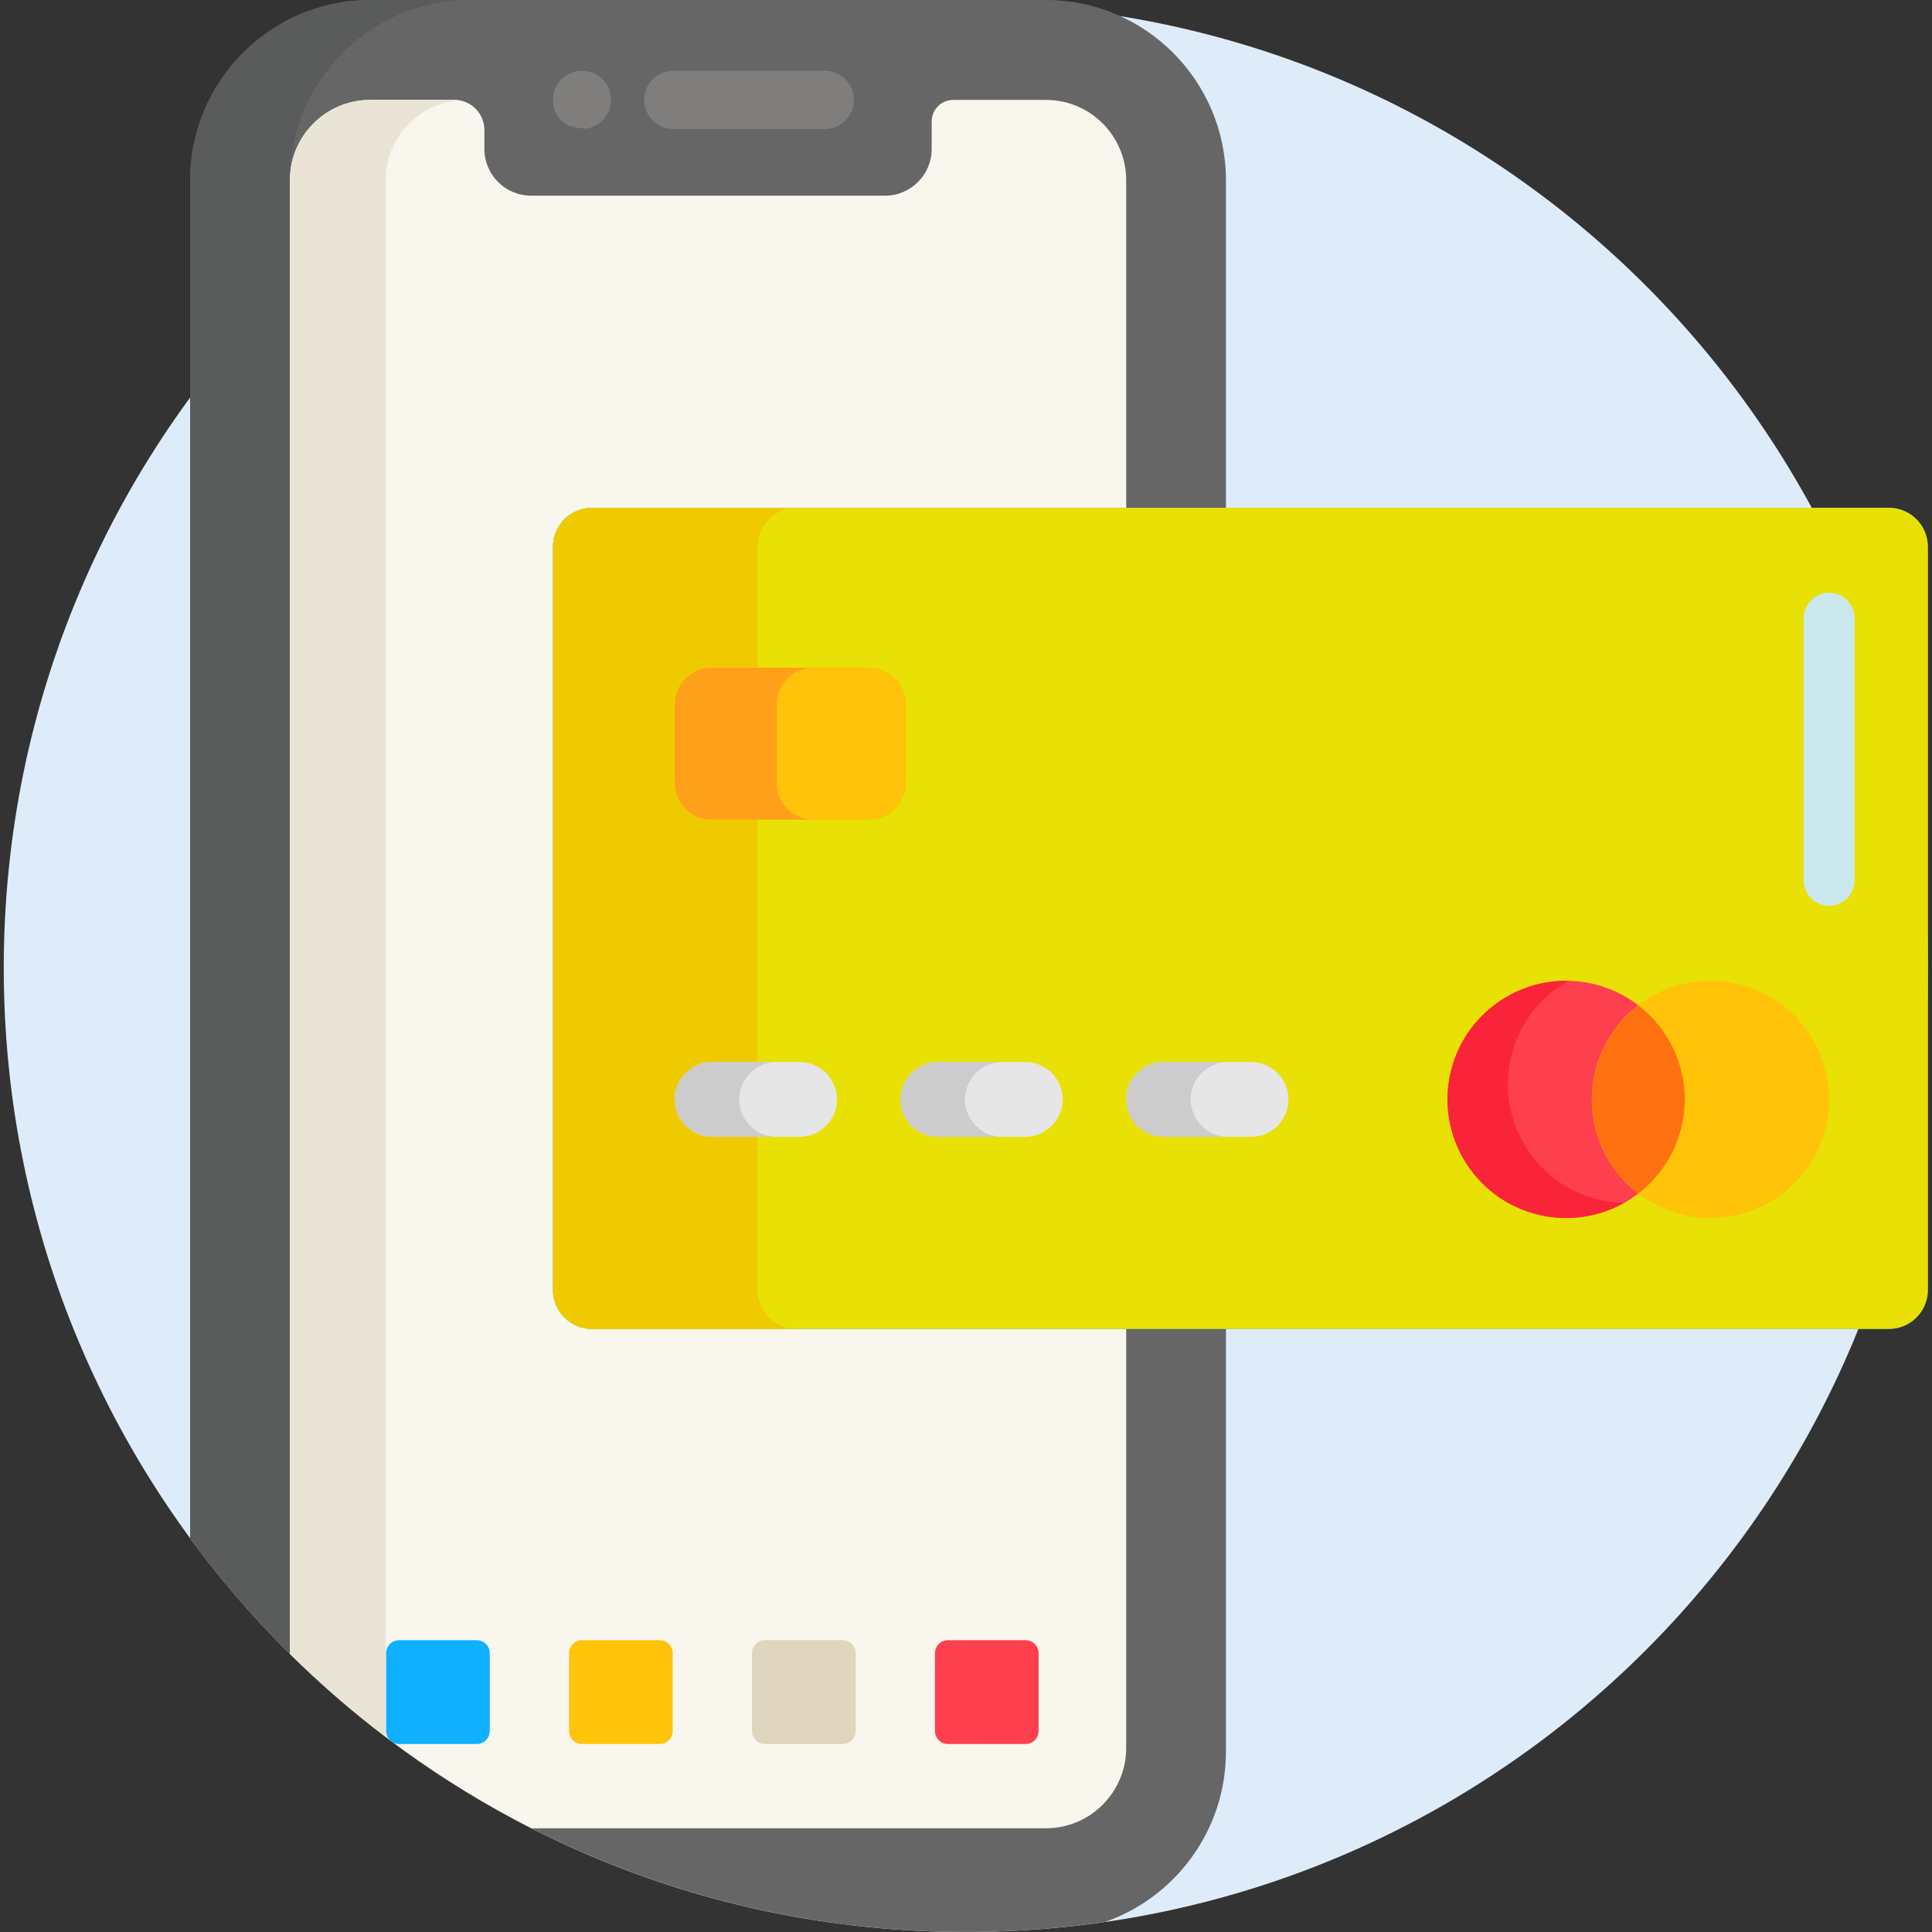 <svg width="90" height="90" viewBox="0 0 90 90" fill="none" xmlns="http://www.w3.org/2000/svg">
<rect x="0" y="0" width="90" height="90" fill="#333333" stroke="none"/>
<g clip-path="url(#clip0)">
<path d="M44.998 90C69.754 90 89.822 69.892 89.822 45.088C89.822 20.284 69.754 0.177 44.998 0.177C20.243 0.177 0.175 20.284 0.175 45.088C0.175 69.892 20.243 90 44.998 90Z" fill="#DEECF9"/>
<path d="M51.484 89.529C54.755 88.383 57.109 85.261 57.109 81.597C57.109 64.265 57.109 25.243 57.109 8.401C57.109 3.768 53.347 -0.001 48.723 -0.001H17.242C12.619 -0.001 8.857 3.768 8.857 8.401C8.857 11.049 8.857 68.822 8.857 71.651V71.652C18.734 85.119 35.061 91.914 51.484 89.529Z" fill="#666666"/>
<path d="M8.857 8.403V71.653C10.263 73.57 11.817 75.37 13.502 77.039V8.403C13.502 3.77 17.264 0.001 21.887 0.001H17.242C12.619 0.001 8.857 3.77 8.857 8.403Z" fill="#5A5B5B"/>
<path d="M48.723 4.654H44.404C43.85 4.654 43.401 5.104 43.401 5.659V6.945C43.401 8.138 42.426 9.114 41.236 9.114H24.73C23.54 9.114 22.565 8.138 22.565 6.945V6.056C22.565 5.282 21.939 4.654 21.166 4.654H17.243C15.177 4.654 13.503 6.332 13.503 8.401V77.037C16.796 80.297 20.589 83.049 24.758 85.168H48.723C50.789 85.168 52.463 83.49 52.463 81.421V8.401C52.463 6.332 50.789 4.654 48.723 4.654Z" fill="#F9F6ED"/>
<path d="M17.244 4.655C15.178 4.655 13.504 6.332 13.504 8.402V77.038C14.904 78.424 16.394 79.718 17.965 80.91V8.402C17.965 6.445 19.463 4.84 21.373 4.672C21.155 4.639 21.386 4.662 17.244 4.655Z" fill="#EAE4D6"/>
<path d="M38.426 6.009H31.362C30.615 6.009 30.009 5.402 30.009 4.653C30.009 3.904 30.615 3.298 31.362 3.298H38.426C39.173 3.298 39.779 3.904 39.779 4.653C39.779 5.402 39.173 6.009 38.426 6.009Z" fill="#7F7E7D"/>
<path d="M26.358 5.781C25.389 5.143 25.624 3.584 26.843 3.325C27.672 3.153 28.461 3.797 28.461 4.653C28.461 5.283 28.028 5.847 27.372 5.983C27.285 6 26.633 5.968 26.358 5.781Z" fill="#7F7E7D"/>
<path d="M22.21 81.243H18.591C18.259 81.243 17.987 80.971 17.987 80.639V77.01C17.987 76.678 18.259 76.406 18.591 76.406H22.21C22.542 76.406 22.814 76.678 22.814 77.01V80.639C22.814 80.971 22.542 81.243 22.21 81.243Z" fill="#0EB0FF"/>
<path d="M30.732 81.243H27.113C26.781 81.243 26.509 80.971 26.509 80.639V77.01C26.509 76.678 26.781 76.406 27.113 76.406H30.732C31.064 76.406 31.336 76.678 31.336 77.01V80.639C31.336 80.971 31.064 81.243 30.732 81.243Z" fill="#FFC30A"/>
<path d="M39.256 81.243H35.637C35.305 81.243 35.033 80.971 35.033 80.639V77.01C35.033 76.678 35.305 76.406 35.637 76.406H39.256C39.589 76.406 39.86 76.678 39.86 77.01V80.639C39.86 80.971 39.589 81.243 39.256 81.243Z" fill="#E0D5BD"/>
<path d="M47.777 81.243H44.158C43.826 81.243 43.554 80.971 43.554 80.639V77.01C43.554 76.678 43.826 76.406 44.158 76.406H47.777C48.109 76.406 48.381 76.678 48.381 77.01V80.639C48.381 80.971 48.109 81.243 47.777 81.243Z" fill="#FE3F4E"/>
<path d="M89.808 60.095C89.808 56.565 89.808 39.234 89.808 36.282V32.974V25.468C89.808 24.471 88.992 23.655 87.995 23.655H87.351C84.766 23.655 30.386 23.655 27.571 23.655C26.574 23.655 25.759 24.471 25.759 25.468V32.974C25.759 35.288 25.759 37.276 25.759 39.59V60.095C25.759 61.092 26.574 61.907 27.571 61.907H36.258H36.967C37.82 61.907 86.235 61.907 87.995 61.907C88.992 61.907 89.808 61.092 89.808 60.095Z" fill="#0EB0FF"/>
<path d="M89.808 60.095C89.808 56.565 89.808 39.234 89.808 36.282V32.974V25.468C89.808 24.471 88.992 23.655 87.995 23.655H87.351C84.766 23.655 30.386 23.655 27.571 23.655C26.574 23.655 25.759 24.471 25.759 25.468V32.974C25.759 35.288 25.759 37.276 25.759 39.59V60.095C25.759 61.092 26.574 61.907 27.571 61.907H36.258H36.967C37.82 61.907 86.235 61.907 87.995 61.907C88.992 61.907 89.808 61.092 89.808 60.095Z" fill="#E9E005"/>
<path d="M35.294 60.096C35.294 55.744 35.294 29.798 35.294 25.469C35.294 24.472 36.11 23.656 37.106 23.656C34.207 23.656 30.463 23.656 27.573 23.656C26.576 23.656 25.761 24.472 25.761 25.469C25.761 27.035 25.761 59.305 25.761 60.096C25.761 61.092 26.576 61.908 27.573 61.908H36.261H36.969H37.106C36.11 61.908 35.294 61.092 35.294 60.096Z" fill="#F0CA00"/>
<path d="M74.895 53.977C73.491 51.545 74.147 48.491 76.32 46.83C74.6 45.512 72.188 45.278 70.194 46.429C67.551 47.955 66.646 51.334 68.172 53.977C69.698 56.62 73.077 57.525 75.719 56C75.93 55.878 76.129 55.743 76.317 55.599C75.757 55.17 75.27 54.626 74.895 53.977Z" fill="#FE3F4E"/>
<path d="M70.984 53.275C69.458 50.632 70.364 47.253 73.006 45.727C73.027 45.715 73.049 45.705 73.07 45.693C72.094 45.672 71.101 45.906 70.194 46.43C67.551 47.956 66.646 51.335 68.172 53.978C69.685 56.598 73.019 57.509 75.652 56.037C73.786 55.995 71.985 55.01 70.984 53.275Z" fill="#FA243A"/>
<path d="M84.467 48.451C82.941 45.809 79.562 44.903 76.919 46.429C76.708 46.551 76.51 46.686 76.321 46.83C76.881 47.259 77.368 47.803 77.743 48.452C79.147 50.883 78.491 53.938 76.318 55.599C78.038 56.917 80.45 57.151 82.444 55.999C85.087 54.473 85.992 51.094 84.467 48.451Z" fill="#FFC30A"/>
<path d="M77.743 48.453C77.368 47.803 76.881 47.26 76.321 46.83C74.148 48.491 73.492 51.546 74.896 53.978C75.271 54.627 75.758 55.171 76.318 55.6C78.49 53.939 79.147 50.885 77.743 48.453Z" fill="#FF7110"/>
<path d="M33.175 52.958C34.533 52.958 35.892 52.958 37.248 52.958C38.206 52.958 38.991 52.174 38.991 51.215C38.991 50.257 38.206 49.472 37.248 49.472C36.008 49.472 34.433 49.472 33.175 49.472C32.217 49.472 31.432 50.257 31.432 51.215C31.433 52.174 32.217 52.958 33.175 52.958Z" fill="#E6E6E6"/>
<path d="M34.438 51.215C34.438 50.257 35.222 49.472 36.181 49.472C35.01 49.472 33.688 49.472 33.176 49.472C32.218 49.472 31.433 50.257 31.433 51.215C31.433 52.174 32.218 52.958 33.176 52.958C33.691 52.958 34.999 52.958 36.181 52.958C35.222 52.958 34.438 52.174 34.438 51.215Z" fill="#CCCCCC"/>
<path d="M43.691 52.958C48.184 52.958 47.066 52.958 47.764 52.958C48.722 52.958 49.506 52.174 49.506 51.215C49.506 50.257 48.722 49.472 47.764 49.472H47.125C46.408 49.472 44.172 49.472 43.691 49.472C42.732 49.472 41.948 50.257 41.948 51.215C41.948 52.174 42.732 52.958 43.691 52.958Z" fill="#E6E6E6"/>
<path d="M44.953 51.215C44.953 50.257 45.737 49.472 46.695 49.472C45.525 49.472 44.203 49.472 43.691 49.472C42.732 49.472 41.948 50.257 41.948 51.215C41.948 52.174 42.732 52.958 43.691 52.958C44.206 52.958 45.514 52.958 46.695 52.958C45.737 52.958 44.953 52.174 44.953 51.215Z" fill="#CCCCCC"/>
<path d="M54.206 52.958H54.536C55.932 52.958 56.91 52.958 58.279 52.958C59.238 52.958 60.022 52.174 60.022 51.215C60.022 50.257 59.238 49.472 58.279 49.472C56.819 49.472 55.674 49.472 54.206 49.472C53.248 49.472 52.464 50.257 52.464 51.215C52.464 52.174 53.248 52.958 54.206 52.958Z" fill="#E6E6E6"/>
<path d="M55.468 51.215C55.468 50.257 56.253 49.472 57.211 49.472C56.041 49.472 54.719 49.472 54.206 49.472C53.248 49.472 52.464 50.257 52.464 51.215C52.464 52.174 53.248 52.958 54.206 52.958C54.721 52.958 56.03 52.958 57.211 52.958C56.253 52.958 55.468 52.174 55.468 51.215Z" fill="#CCCCCC"/>
<path d="M40.49 38.181H33.147C32.204 38.181 31.433 37.41 31.433 36.468V32.815C31.433 31.872 32.204 31.101 33.147 31.101H40.49C41.432 31.101 42.203 31.872 42.203 32.815V36.468C42.203 37.41 41.432 38.181 40.49 38.181Z" fill="#FFC30A"/>
<path d="M36.179 36.468V32.815C36.179 31.872 36.95 31.101 37.893 31.101H33.147C32.204 31.101 31.433 31.872 31.433 32.815V36.468C31.433 37.41 32.204 38.181 33.147 38.181H37.893C36.95 38.181 36.179 37.41 36.179 36.468Z" fill="#FFA01A"/>
<path d="M85.207 27.61C84.554 27.61 84.02 28.144 84.02 28.796V41.013C84.02 41.666 84.554 42.2 85.207 42.2C85.859 42.2 86.393 41.666 86.393 41.013V28.796C86.393 28.144 85.859 27.61 85.207 27.61Z" fill="#CBE7EE"/>
</g>
<defs>
<clipPath id="clip0">
<rect width="90" height="90" fill="white"/>
</clipPath>
</defs>
</svg>
